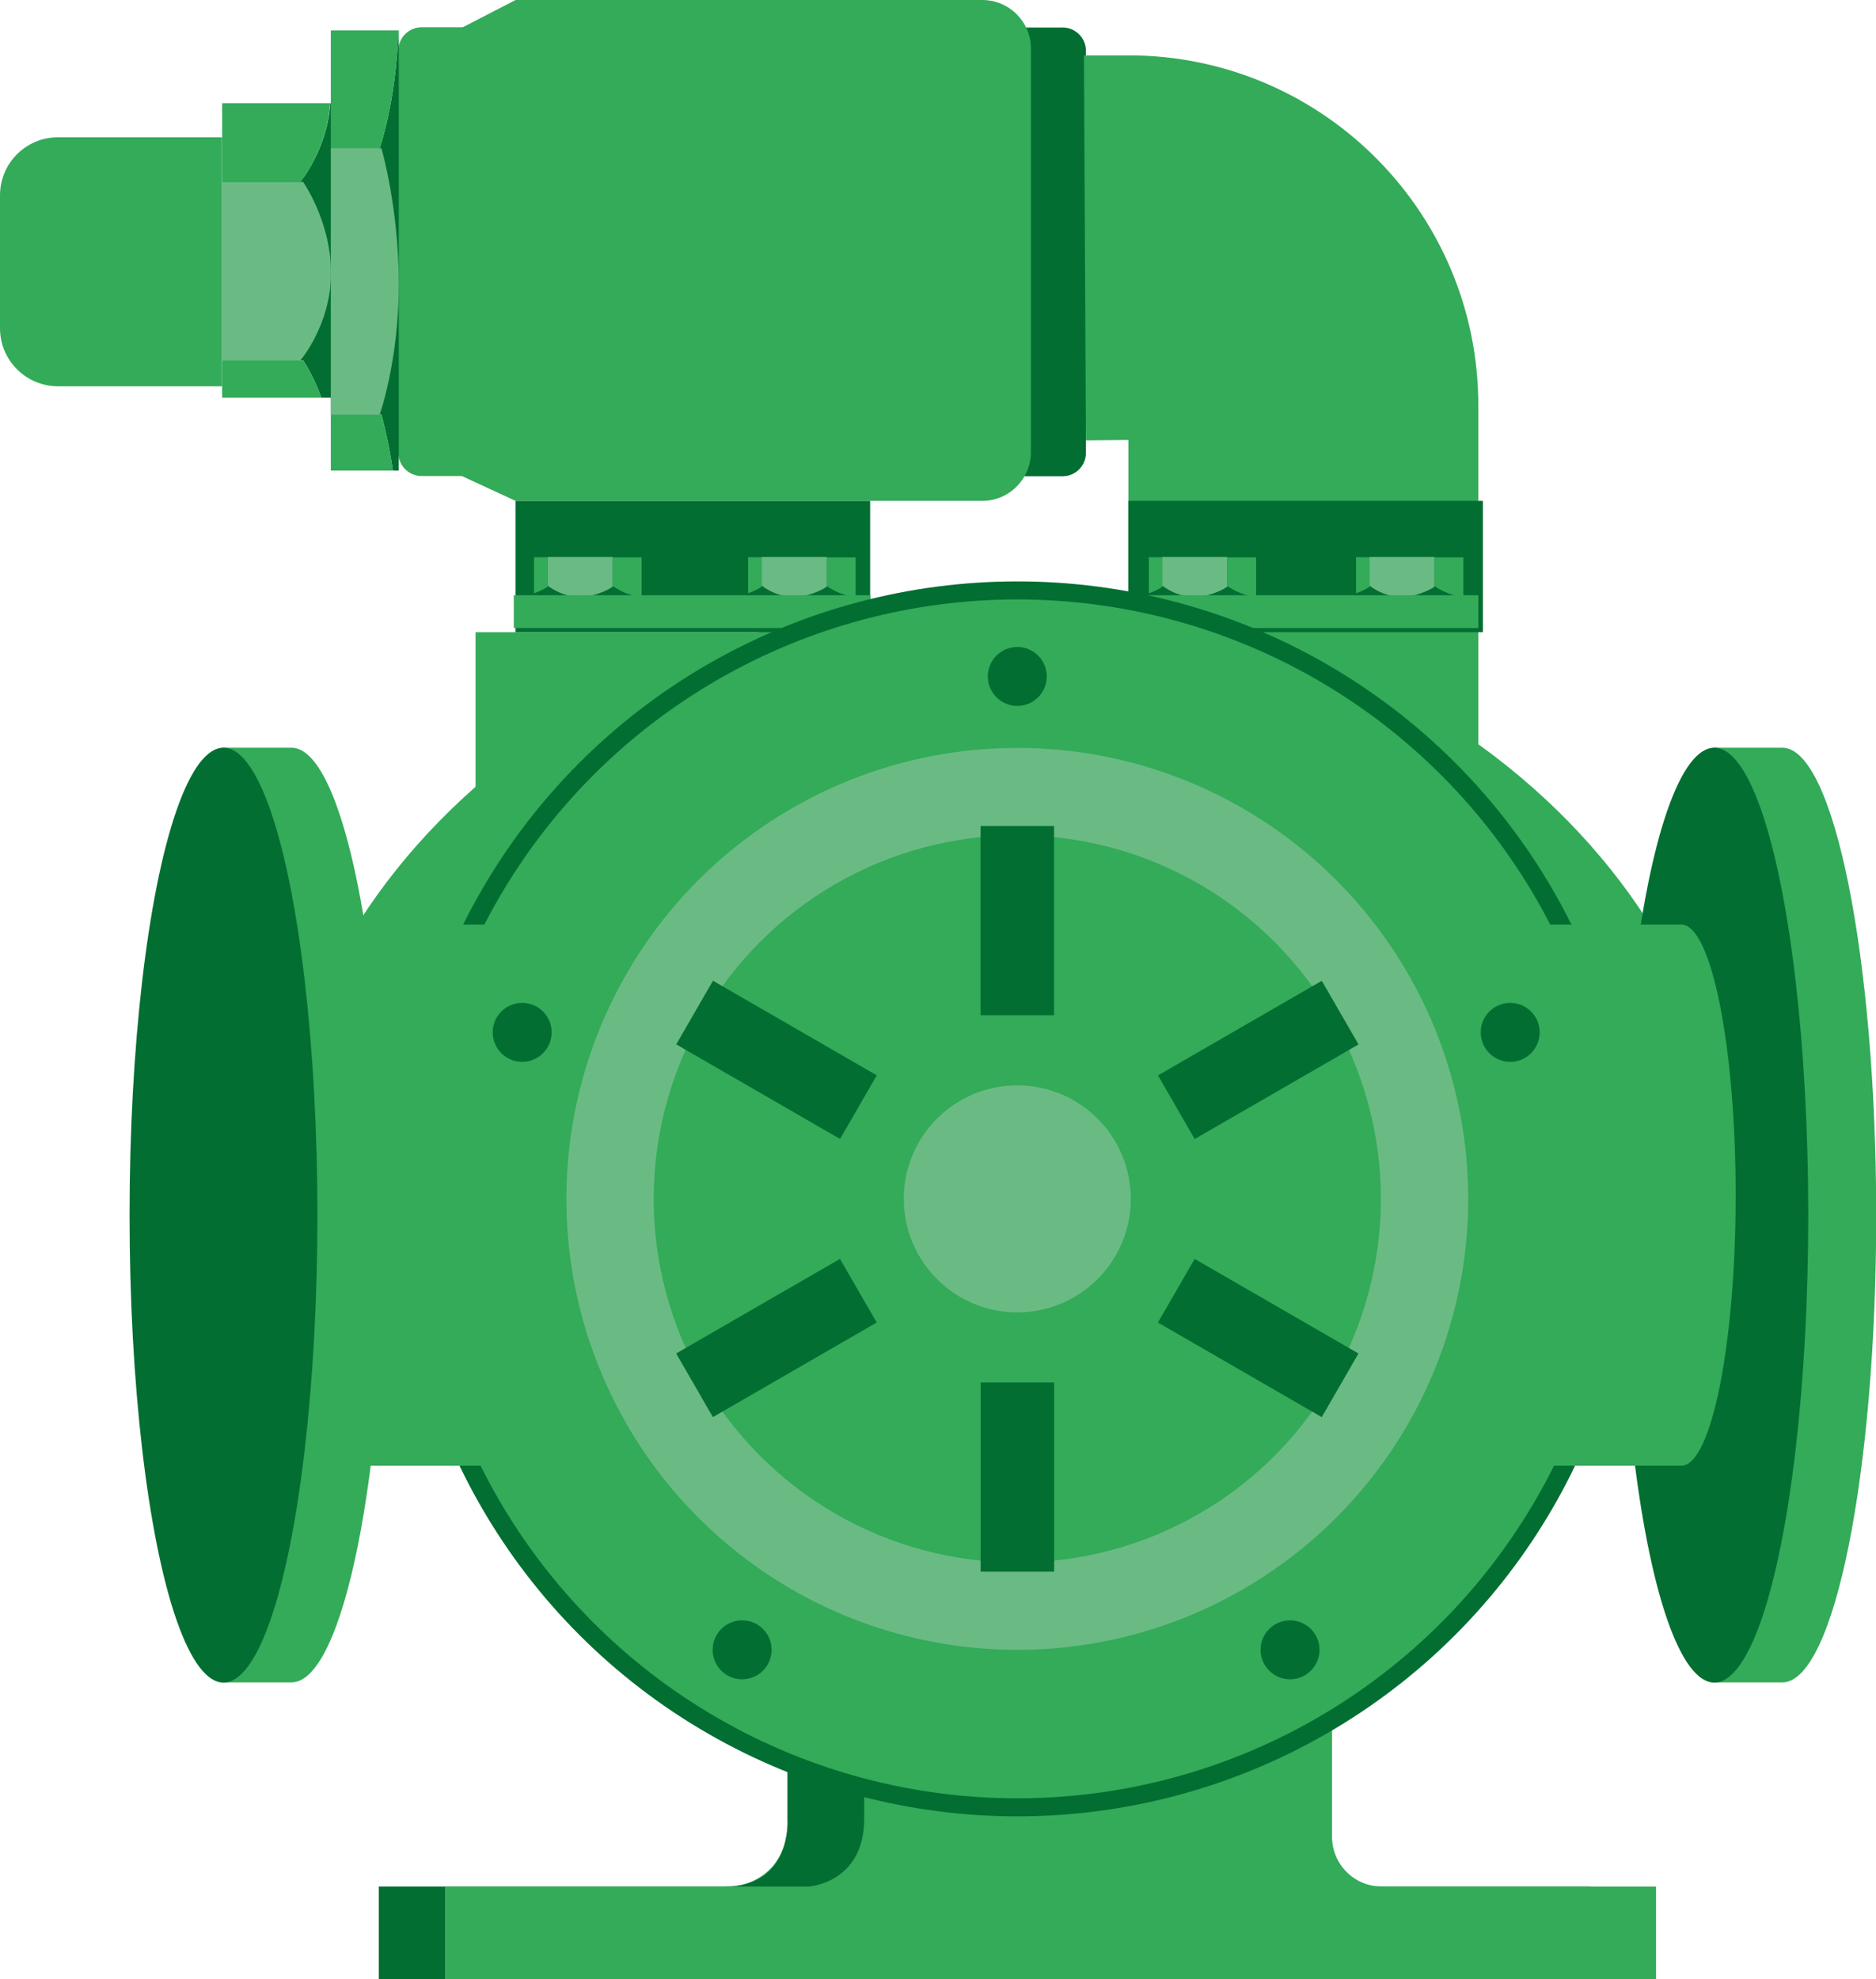 <?xml version="1.0" encoding="utf-8"?>
<!-- Generator: Adobe Illustrator 23.0.3, SVG Export Plug-In . SVG Version: 6.00 Build 0)  -->
<svg version="1.2" baseProfile="tiny" id="Capa_1" xmlns="http://www.w3.org/2000/svg" xmlns:xlink="http://www.w3.org/1999/xlink"
	 x="0px" y="0px" viewBox="0 0 85.29 89.98" xml:space="preserve">
<g>
	<path fill-rule="evenodd" fill="#33AB59" d="M28.21,21.64h-9.04c-0.58,0-1.06-0.47-1.06-1.06V2.3c0-0.58,0.47-1.06,1.06-1.06h9.04
		V21.64z"/>
	<path fill-rule="evenodd" fill="#036E32" d="M41.21,1.25h7.1c0.58,0,1.06,0.47,1.06,1.06v18.28c0,0.58-0.47,1.06-1.06,1.06h-7.1
		V1.25z"/>
	<path fill-rule="evenodd" fill="#33AB59" d="M45.63,27.12c-18.38,0-33.28,12.59-33.28,28.12h66.56
		C78.91,39.71,64.01,27.12,45.63,27.12z"/>
	<g>
		<rect x="17.22" y="85.76" fill-rule="evenodd" fill="#036E32" width="55.06" height="4.22"/>
		<path fill="#33AB59" d="M60.56,83.5v-5.62H33.29v0.62h2.54v4.17c0,2.94-2.51,3.09-2.51,3.09H20.23v4.22h13.06h27.27h14.73v-4.22
			H62.82C61.57,85.76,60.56,84.75,60.56,83.5z"/>
	</g>
	<path fill="#036E32" d="M39.29,82.67V78.5h-2.54H35.8v4.22c0,0,0.21,3.04-2.83,3.04h3.81C36.78,85.76,39.29,85.6,39.29,82.67z"/>
	<path fill-rule="evenodd" fill="#33AB59" d="M67.22,39.04H51.3V20l-1.93,0.02l-0.09-17.5h2.02c0.12,0,0.24,0,0.36,0
		c8.62,0.19,15.55,7.24,15.55,15.91V39.04z"/>
	<path fill-rule="evenodd" fill="#33AB59" d="M44.66,22.77H23.44l-2.42-1.12V1.25L23.44,0h21.22c1.22,0,2.21,0.99,2.21,2.21v18.34
		C46.87,21.77,45.88,22.77,44.66,22.77z"/>
	<rect x="21.62" y="28.74" fill-rule="evenodd" fill="#33AB59" width="17.94" height="7.78"/>
	<rect x="23.44" y="22.77" fill-rule="evenodd" fill="#036E32" width="16.12" height="5.97"/>
	<rect x="51.3" y="22.77" fill-rule="evenodd" fill="#036E32" width="16.12" height="5.97"/>
	<path fill-rule="evenodd" fill="#33AB59" d="M10.1,17.56H2.64C1.18,17.56,0,16.38,0,14.92V8.88c0-1.46,1.18-2.64,2.64-2.64h7.45
		V17.56z"/>
	<g>
		<path fill="#036E32" d="M13.65,8.27H10.1v8.11h3.68c0,0,0.46,0.66,0.83,1.7h0.44V4.69h-0.03C14.87,6.81,13.65,8.27,13.65,8.27z"/>
		<path fill-rule="evenodd" fill="#6ABB83" d="M10.1,8.27h3.68c0,0,1.27,1.8,1.27,4.14s-1.39,3.97-1.39,3.97H10.1V8.27z"/>
		<path fill="#33AB59" d="M15.01,4.69H10.1v3.59h3.55C13.65,8.27,14.87,6.81,15.01,4.69z"/>
		<path fill="#33AB59" d="M10.1,16.38v1.7h4.51c-0.37-1.04-0.83-1.7-0.83-1.7H10.1z"/>
	</g>
	<g>
		<path fill="#036E32" d="M17.26,6.74h-2.22v12.11h2.3c0,0,0.29,0.99,0.52,2.54h0.27V1.38h-0.02C18.02,4.56,17.26,6.74,17.26,6.74z"
			/>
		<path fill-rule="evenodd" fill="#6ABB83" d="M15.04,6.74h2.3c0,0,0.79,2.68,0.79,6.18s-0.87,5.93-0.87,5.93h-2.22V6.74z"/>
		<path fill="#33AB59" d="M18.11,1.38h-3.07v5.36h2.22C17.26,6.74,18.02,4.56,18.11,1.38z"/>
		<path fill="#33AB59" d="M15.04,18.85v2.54h2.82c-0.23-1.55-0.52-2.54-0.52-2.54H15.04z"/>
	</g>
	<g>
		<path fill="#036E32" d="M27.86,26.63v-1.3H24.9v1.34c0,0-0.24,0.17-0.62,0.3v0.16h4.88v-0.01C28.39,27.07,27.86,26.63,27.86,26.63
			z"/>
		<path fill-rule="evenodd" fill="#6ABB83" d="M27.86,25.33v1.34c0,0-0.66,0.46-1.51,0.46s-1.45-0.51-1.45-0.51v-1.3H27.86z"/>
		<path fill="#33AB59" d="M29.17,27.13v-1.79h-1.31v1.3C27.86,26.63,28.39,27.07,29.17,27.13z"/>
		<path fill="#33AB59" d="M24.9,25.33h-0.62v1.64c0.38-0.13,0.62-0.3,0.62-0.3V25.33z"/>
	</g>
	<g>
		<path fill="#036E32" d="M37.59,26.63v-1.3h-2.96v1.34c0,0-0.24,0.17-0.62,0.3v0.16h4.88v-0.01
			C38.12,27.07,37.59,26.63,37.59,26.63z"/>
		<path fill-rule="evenodd" fill="#6ABB83" d="M37.59,25.33v1.34c0,0-0.66,0.46-1.51,0.46s-1.45-0.51-1.45-0.51v-1.3H37.59z"/>
		<path fill="#33AB59" d="M38.9,27.13v-1.79h-1.31v1.3C37.59,26.63,38.12,27.07,38.9,27.13z"/>
		<path fill="#33AB59" d="M34.63,25.33h-0.62v1.64c0.38-0.13,0.62-0.3,0.62-0.3V25.33z"/>
	</g>
	<path fill="#6ABB83" d="M8.98,55.24c0,5.51,0.42,10.51,1.11,14.28V40.96C9.41,44.73,8.98,49.73,8.98,55.24z"/>
	<path fill="#33AB59" d="M13.25,33.99H10.1v6.96v28.57v6.96h3.15c2.36,0,4.27-9.51,4.27-21.25C17.51,43.51,15.6,33.99,13.25,33.99z"
		/>
	<path fill="#33AB59" d="M81.03,33.99h-3.15v6.96v28.57v6.96h3.15c2.36,0,4.27-9.51,4.27-21.25C85.29,43.51,83.38,33.99,81.03,33.99
		z"/>
	<ellipse fill-rule="evenodd" fill="#036E32" cx="77.94" cy="55.24" rx="4.27" ry="21.25"/>
	<rect x="23.36" y="27.06" fill-rule="evenodd" fill="#33AB59" width="16.22" height="1.49"/>
	<g>
		<path fill="#036E32" d="M55.8,26.63v-1.3h-2.96v1.34c0,0-0.24,0.17-0.62,0.3v0.16h4.88v-0.01C56.34,27.07,55.8,26.63,55.8,26.63z"
			/>
		<path fill-rule="evenodd" fill="#6ABB83" d="M55.8,25.33v1.34c0,0-0.66,0.46-1.51,0.46c-0.85,0-1.45-0.51-1.45-0.51v-1.3H55.8z"/>
		<path fill="#33AB59" d="M57.11,27.13v-1.79H55.8v1.3C55.8,26.63,56.34,27.07,57.11,27.13z"/>
		<path fill="#33AB59" d="M52.85,25.33h-0.62v1.64c0.38-0.13,0.62-0.3,0.62-0.3V25.33z"/>
	</g>
	<g>
		<path fill="#036E32" d="M65.22,26.63v-1.3h-2.96v1.34c0,0-0.24,0.17-0.62,0.3v0.16h4.88v-0.01
			C65.76,27.07,65.22,26.63,65.22,26.63z"/>
		<path fill-rule="evenodd" fill="#6ABB83" d="M65.22,25.33v1.34c0,0-0.66,0.46-1.51,0.46c-0.85,0-1.45-0.51-1.45-0.51v-1.3H65.22z"
			/>
		<path fill="#33AB59" d="M66.53,27.13v-1.79h-1.31v1.3C65.22,26.63,65.76,27.07,66.53,27.13z"/>
		<path fill="#33AB59" d="M62.27,25.33h-0.62v1.64c0.38-0.13,0.62-0.3,0.62-0.3V25.33z"/>
	</g>
	<rect x="50.99" y="27.06" fill-rule="evenodd" fill="#33AB59" width="16.22" height="1.49"/>
	<ellipse fill-rule="evenodd" fill="#036E32" cx="46.25" cy="54.5" rx="28.12" ry="28.07"/>
	<path fill="#33AB59" d="M76.44,42.03h-59.8v24.6h59.8c1.36,0,2.47-5.51,2.47-12.3S77.8,42.03,76.44,42.03z"/>
	<ellipse fill-rule="evenodd" fill="#036E32" cx="10.16" cy="55.24" rx="4.27" ry="21.25"/>
	<g>
		<circle fill-rule="evenodd" fill="#33AB59" cx="46.25" cy="54.5" r="27.25"/>
		<circle fill-rule="evenodd" fill="#6ABB83" cx="46.25" cy="54.5" r="20.5"/>
		<circle fill-rule="evenodd" fill="#33AB59" cx="46.25" cy="54.5" r="16.53"/>
		<circle fill-rule="evenodd" fill="#036E32" cx="46.25" cy="30.75" r="1.34"/>
		<circle fill-rule="evenodd" fill="#036E32" cx="33.74" cy="75" r="1.34"/>
		<circle fill-rule="evenodd" fill="#036E32" cx="58.65" cy="75" r="1.34"/>
		<circle fill-rule="evenodd" fill="#036E32" cx="68.66" cy="46.93" r="1.34"/>
		<circle fill-rule="evenodd" fill="#036E32" cx="23.74" cy="46.93" r="1.34"/>
		<circle fill-rule="evenodd" fill="#6ABB83" cx="46.25" cy="54.5" r="5.16"/>
		<rect x="44.58" y="37.55" fill-rule="evenodd" fill="#036E32" width="3.34" height="8.6"/>
		
			<rect x="33.63" y="43.88" transform="matrix(0.5 -0.866 0.866 0.5 -24.071 54.66)" fill-rule="evenodd" fill="#036E32" width="3.34" height="8.6"/>
		
			<rect x="33.63" y="56.52" transform="matrix(-0.5 -0.866 0.866 -0.5 0.28 121.804)" fill-rule="evenodd" fill="#036E32" width="3.34" height="8.6"/>
		
			<rect x="44.58" y="62.84" transform="matrix(-1 -8.888502e-11 8.888502e-11 -1 92.505 134.287)" fill-rule="evenodd" fill="#036E32" width="3.34" height="8.6"/>
		
			<rect x="55.54" y="56.52" transform="matrix(-0.5 0.866 -0.866 -0.5 138.478 41.692)" fill-rule="evenodd" fill="#036E32" width="3.34" height="8.6"/>
		
			<rect x="55.54" y="43.88" transform="matrix(0.5 0.866 -0.866 0.5 70.324 -25.451)" fill-rule="evenodd" fill="#036E32" width="3.34" height="8.6"/>
	</g>
</g>
</svg>
